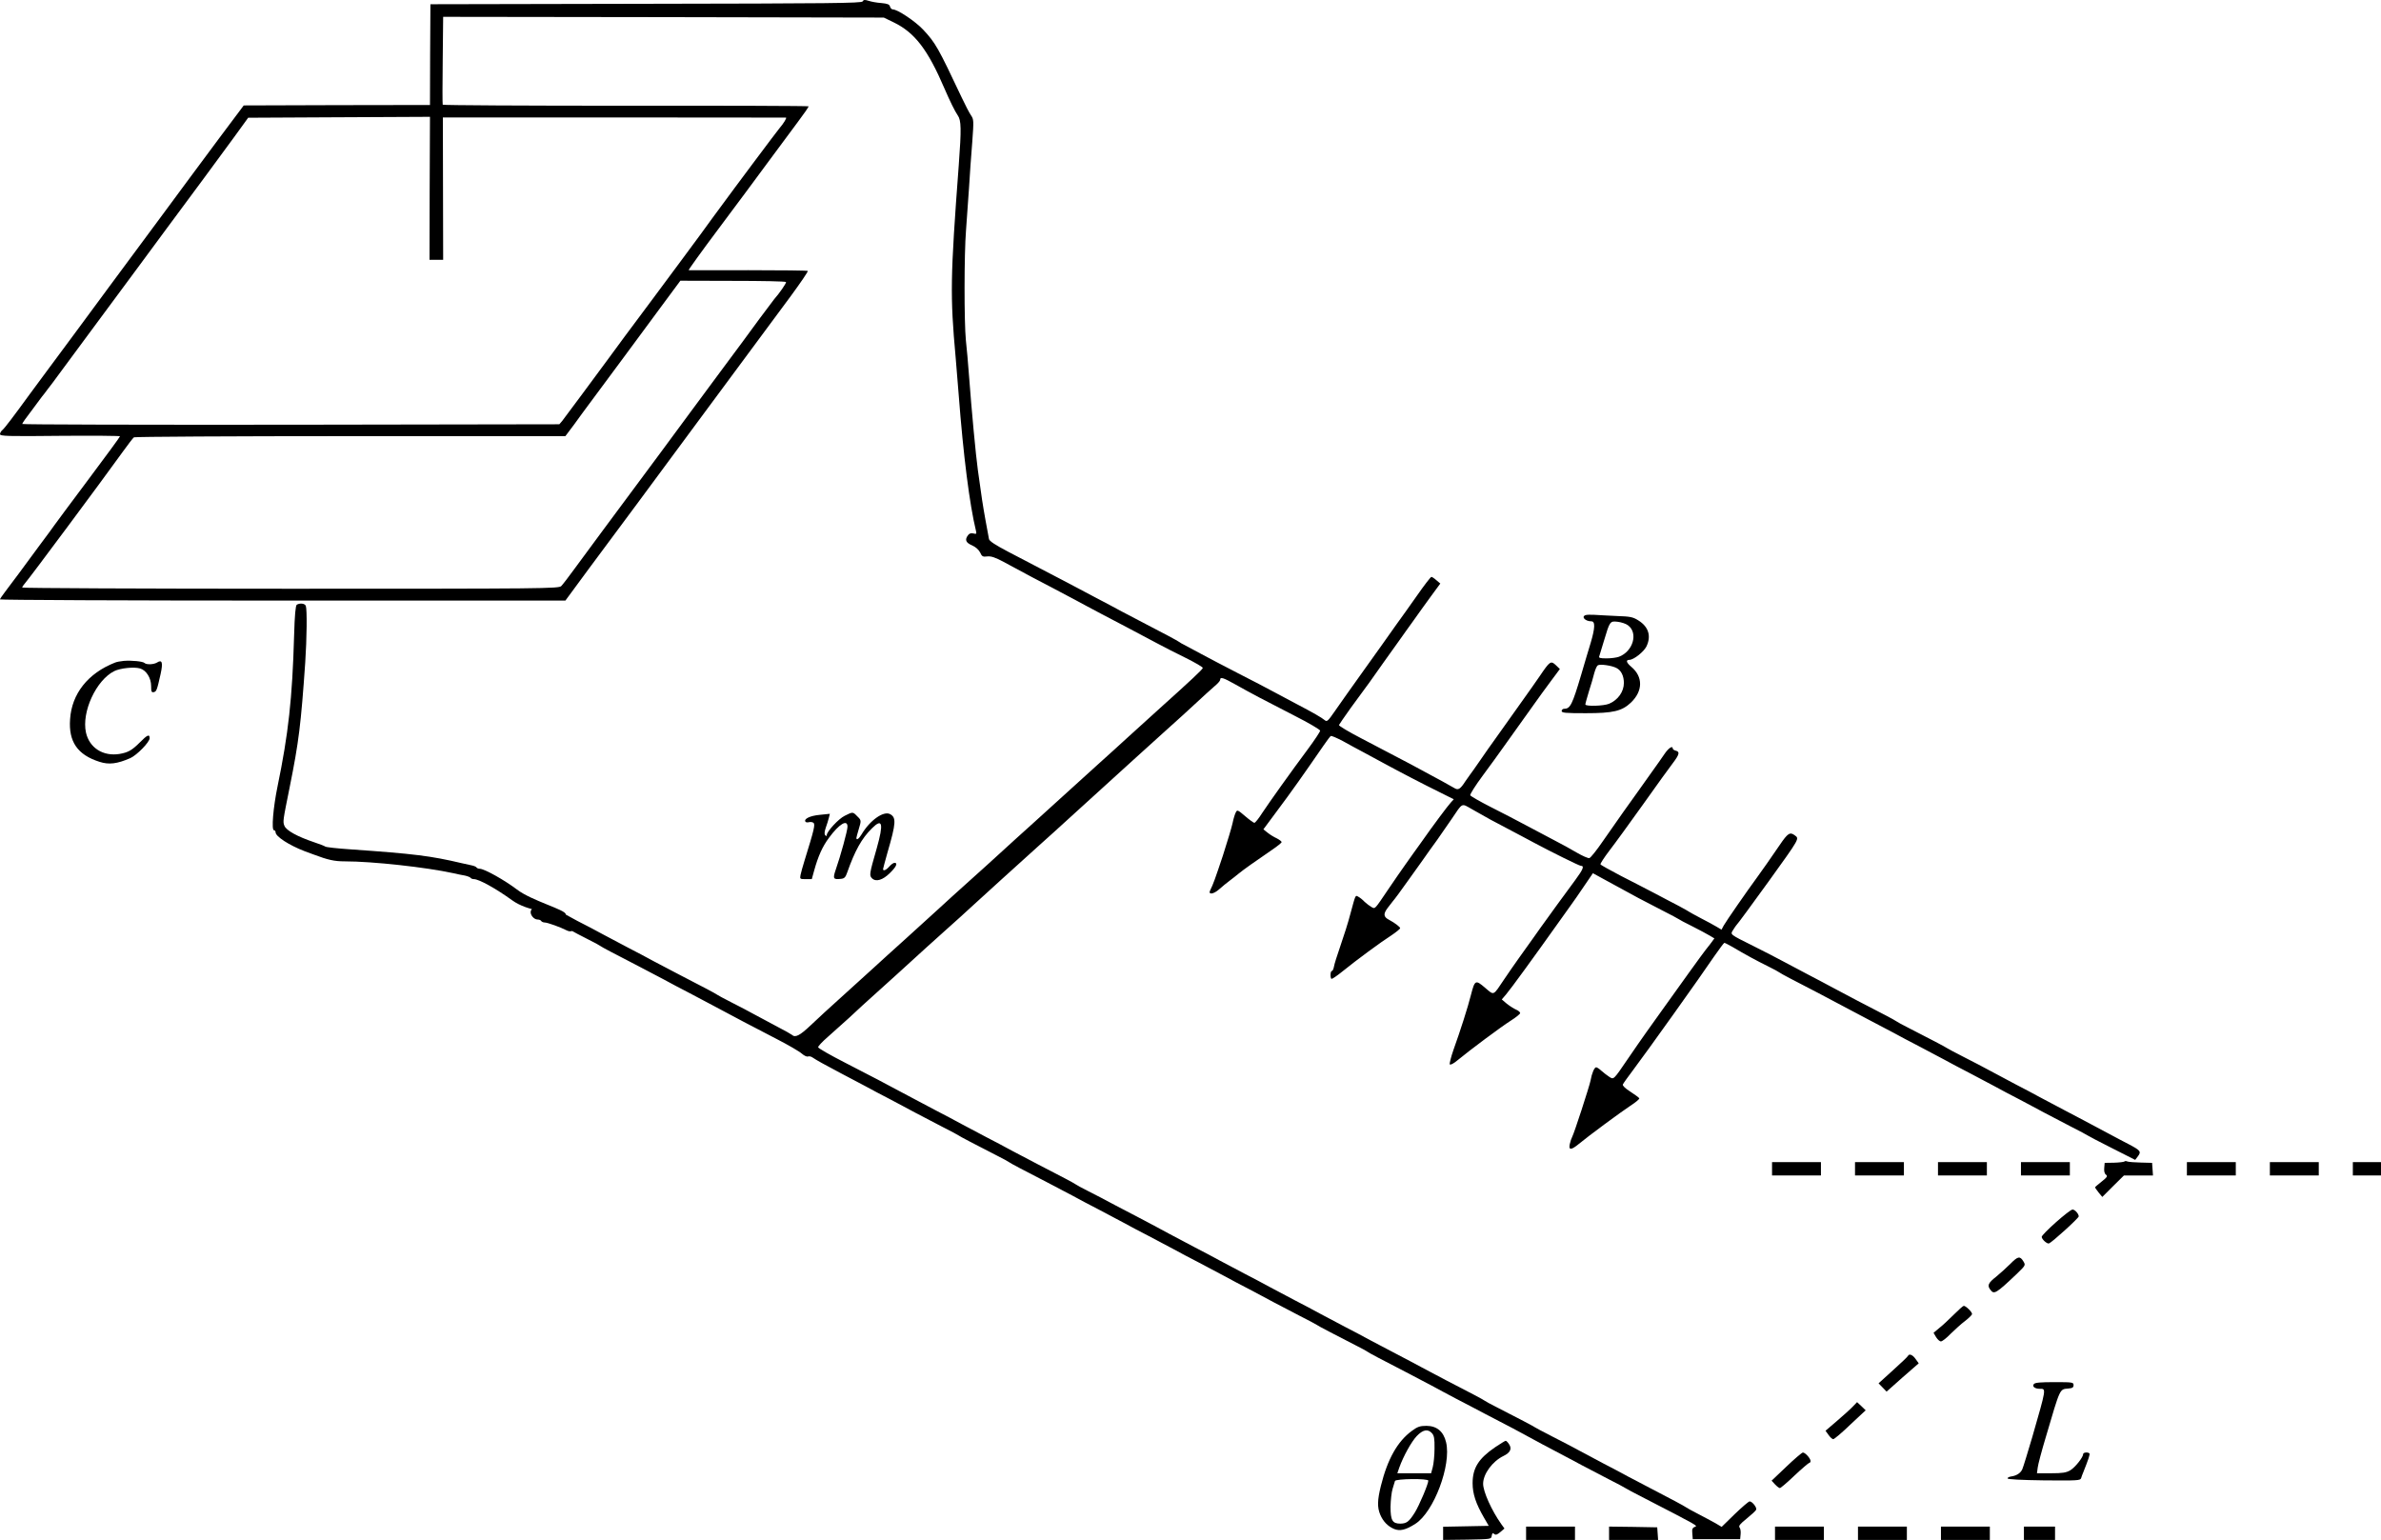 <?xml version="1.0" encoding="UTF-8" standalone="no"?>
<svg
   xmlns:dc="http://purl.org/dc/elements/1.1/"
   xmlns:cc="http://creativecommons.org/ns#"
   xmlns:rdf="http://www.w3.org/1999/02/22-rdf-syntax-ns#"
   xmlns:svg="http://www.w3.org/2000/svg"
   xmlns="http://www.w3.org/2000/svg"
   xmlns:sodipodi="http://sodipodi.sourceforge.net/DTD/sodipodi-0.dtd"
   xmlns:inkscape="http://www.inkscape.org/namespaces/inkscape"
   version="1.0"
   width="1607pt"
   height="1039.412pt"
   viewBox="0 0 1607 1039.412"
   preserveAspectRatio="xMidYMid meet"
   id="svg122"
   sodipodi:docname="GZ-3-tiyou-0938.svg"
   inkscape:version="0.92.4 (5da689c313, 2019-01-14)">
  <defs
     id="defs126" />
  <sodipodi:namedview
     pagecolor="#ffffff"
     bordercolor="#666666"
     borderopacity="1"
     objecttolerance="10"
     gridtolerance="10"
     guidetolerance="10"
     inkscape:pageopacity="0"
     inkscape:pageshadow="2"
     inkscape:window-width="1920"
     inkscape:window-height="1040"
     id="namedview124"
     showgrid="false"
     inkscape:zoom="0.24082446"
     inkscape:cx="1113.0127"
     inkscape:cy="959.77754"
     inkscape:window-x="0"
     inkscape:window-y="0"
     inkscape:window-maximized="1"
     inkscape:current-layer="g14" />
  <g
     transform="translate(-109,1170.362) scale(0.1,-0.1)"
     fill="#000000"
     stroke="none"
     id="g120">
    <g
       id="g6">
      <path
         d="M6912 11694 c-7 -12 -216 -14 -1462 -16 l-1455 -3 -2 -340 -1 -340 -629 -1 -628 -2 -167 -223 c-91 -123 -180 -242 -196 -264 -31 -43 -253 -342 -535 -723 -94 -128 -208 -281 -251 -340 -43 -59 -121 -163 -172 -232 -51 -69 -106 -143 -122 -165 -109 -150 -171 -232 -186 -244 -9 -7 -16 -20 -16 -28 0 -13 51 -15 405 -11 223 2 405 0 405 -3 0 -4 -96 -135 -213 -291 -116 -156 -220 -294 -229 -308 -9 -14 -56 -77 -103 -140 -47 -63 -110 -149 -140 -190 -30 -41 -71 -95 -90 -120 -19 -25 -35 -48 -35 -52 0 -4 859 -8 1908 -8 l1908 0 159 216 c88 119 237 320 332 447 94 128 185 250 201 272 16 22 104 141 196 265 91 124 244 330 339 458 94 128 227 307 294 397 66 90 118 166 115 170 -3 3 -184 5 -401 5 -218 0 -399 -1 -403 0 -4 0 88 128 205 284 117 156 266 357 332 447 66 90 155 210 198 267 43 57 77 106 74 108 -3 3 -559 5 -1235 4 -677 0 -1232 3 -1234 7 -2 4 -2 140 0 301 l3 292 1487 -2 1487 -3 66 -32 c143 -69 231 -184 344 -448 36 -83 69 -151 89 -180 24 -34 25 -91 7 -335 -57 -760 -59 -882 -21 -1300 5 -58 14 -168 20 -245 32 -419 74 -747 117 -924 5 -21 3 -23 -17 -18 -16 4 -28 0 -36 -11 -24 -31 -16 -51 26 -69 25 -11 45 -29 55 -48 12 -27 18 -31 48 -27 26 3 53 -6 111 -37 189 -102 227 -122 316 -168 52 -28 129 -68 170 -90 41 -23 118 -63 170 -91 98 -51 236 -124 375 -198 44 -24 133 -69 198 -101 64 -32 116 -62 115 -68 -3 -11 -82 -85 -288 -270 -73 -66 -170 -154 -215 -195 -45 -41 -141 -129 -215 -195 -73 -66 -170 -154 -215 -195 -45 -41 -142 -129 -215 -195 -74 -66 -170 -154 -215 -195 -45 -41 -139 -127 -210 -190 -71 -63 -167 -151 -215 -195 -48 -44 -147 -134 -220 -200 -74 -66 -170 -154 -215 -195 -45 -41 -142 -129 -215 -195 -74 -66 -168 -153 -210 -193 -72 -68 -103 -84 -125 -63 -6 5 -48 29 -95 53 -47 25 -116 62 -155 83 -38 21 -110 59 -160 84 -49 25 -92 48 -95 51 -3 3 -34 20 -70 39 -101 52 -277 144 -360 188 -41 23 -118 63 -170 90 -52 28 -129 68 -170 90 -41 23 -120 64 -175 92 -55 29 -104 57 -109 62 -21 20 -54 10 -64 -20 -9 -25 -7 -30 11 -40 12 -6 54 -29 92 -51 39 -22 104 -57 145 -77 41 -20 77 -40 80 -43 3 -3 34 -20 70 -39 101 -52 277 -144 360 -188 41 -23 118 -63 170 -90 52 -28 129 -68 170 -90 124 -67 267 -142 420 -221 80 -41 157 -86 172 -100 15 -13 33 -22 41 -19 8 3 23 0 33 -8 25 -17 81 -48 189 -105 50 -26 124 -65 165 -87 41 -23 118 -63 170 -90 52 -28 127 -67 165 -88 39 -21 120 -63 180 -94 61 -31 112 -58 115 -61 5 -5 118 -64 255 -134 44 -22 82 -43 85 -46 3 -3 34 -20 70 -39 101 -52 277 -144 360 -188 41 -23 118 -63 170 -90 52 -28 129 -68 170 -90 41 -23 118 -63 170 -90 52 -28 129 -68 170 -90 41 -23 118 -63 170 -90 52 -28 129 -68 170 -90 41 -23 118 -63 170 -90 52 -28 127 -67 165 -88 39 -21 120 -63 180 -94 61 -31 112 -58 115 -61 5 -5 118 -64 255 -134 44 -22 82 -43 85 -46 3 -3 34 -20 70 -39 101 -52 277 -144 360 -188 41 -23 118 -63 170 -91 52 -27 139 -72 193 -101 53 -28 139 -73 190 -99 50 -27 112 -60 137 -74 25 -14 92 -50 150 -80 58 -31 137 -72 175 -93 39 -21 120 -63 180 -94 61 -31 112 -58 115 -61 3 -3 61 -34 130 -69 366 -189 360 -185 339 -193 -16 -6 -20 -15 -17 -45 l3 -38 160 0 160 0 3 33 c2 18 -1 39 -7 46 -8 10 3 24 48 60 33 27 62 53 64 60 6 15 -27 56 -44 56 -7 0 -52 -39 -101 -86 l-88 -86 -42 25 c-24 13 -77 42 -118 63 -41 21 -77 41 -80 44 -3 3 -36 21 -75 42 -152 79 -243 127 -315 165 -41 23 -118 63 -170 90 -52 28 -126 67 -165 88 -38 21 -119 63 -180 94 -60 31 -112 58 -115 61 -5 5 -118 64 -255 134 -44 22 -82 43 -85 46 -3 3 -34 20 -70 39 -113 58 -283 147 -355 186 -38 21 -115 61 -170 90 -55 29 -134 70 -175 92 -41 23 -118 63 -170 90 -52 28 -129 68 -170 90 -41 23 -118 63 -170 90 -52 28 -129 68 -170 90 -41 23 -118 63 -170 90 -52 28 -129 68 -170 90 -41 23 -118 63 -170 90 -52 28 -129 68 -170 90 -41 23 -118 63 -170 91 -52 27 -140 73 -195 102 -55 30 -136 72 -180 94 -44 22 -82 43 -85 46 -3 3 -34 20 -70 39 -101 52 -277 144 -360 188 -41 23 -118 63 -170 90 -52 28 -129 68 -170 90 -41 23 -118 63 -170 90 -52 28 -129 68 -170 90 -163 88 -283 150 -450 236 -96 49 -176 95 -178 102 -2 6 28 38 65 70 37 33 102 91 144 129 41 39 135 125 209 191 74 66 170 154 215 195 45 41 139 127 210 190 71 63 166 149 210 190 97 89 255 232 430 390 71 63 165 149 210 190 45 41 144 131 220 200 76 69 175 159 220 200 45 41 140 127 210 190 71 63 165 149 209 190 45 42 99 91 121 110 22 18 40 38 40 44 0 23 19 17 103 -30 107 -60 178 -98 399 -211 95 -48 173 -94 173 -101 0 -7 -37 -63 -83 -125 -119 -160 -255 -351 -307 -429 -24 -38 -48 -68 -54 -68 -5 0 -33 20 -62 45 -50 43 -54 44 -63 26 -6 -11 -16 -43 -22 -73 -6 -29 -36 -127 -65 -218 -53 -159 -66 -195 -85 -233 -18 -34 19 -31 59 4 21 19 53 45 72 59 18 14 46 35 61 48 29 24 112 83 222 158 37 25 67 49 67 54 0 5 -15 16 -32 25 -18 8 -46 25 -62 38 l-29 23 89 120 c102 136 182 250 318 447 22 32 43 60 48 63 4 3 41 -13 81 -34 39 -22 102 -56 140 -76 37 -20 97 -52 135 -73 114 -62 272 -144 376 -195 l98 -49 -20 -22 c-21 -23 -115 -148 -202 -272 -28 -38 -72 -101 -100 -140 -27 -38 -82 -117 -121 -175 -94 -139 -87 -132 -113 -118 -11 6 -32 22 -46 35 -13 14 -32 29 -42 34 -21 11 -17 20 -54 -116 -14 -55 -45 -152 -67 -215 -22 -63 -42 -127 -44 -142 -3 -16 -9 -28 -14 -28 -10 0 -12 -43 -3 -53 3 -3 38 20 77 52 95 77 258 197 330 243 31 21 57 42 57 47 0 8 -35 35 -74 56 -39 20 -41 40 -10 81 16 21 31 41 34 44 8 8 60 78 107 145 24 33 66 92 93 130 27 39 72 102 100 140 27 39 71 102 97 140 77 114 65 108 136 68 114 -65 141 -80 247 -135 58 -31 137 -72 175 -93 112 -60 304 -155 314 -155 26 0 16 -24 -37 -96 -114 -155 -147 -200 -189 -259 -24 -33 -66 -91 -93 -130 -27 -38 -72 -101 -100 -140 -27 -38 -71 -101 -97 -140 -78 -116 -67 -111 -130 -58 -64 55 -69 53 -95 -48 -20 -81 -72 -243 -118 -371 -17 -49 -28 -93 -25 -98 4 -6 26 5 53 28 81 67 294 226 359 267 35 22 63 45 63 51 0 6 -12 17 -27 23 -16 7 -44 25 -63 40 l-34 29 29 34 c31 36 190 255 345 473 30 43 71 100 90 126 19 26 61 86 93 134 l58 85 62 -34 c34 -18 85 -46 112 -61 86 -48 176 -96 290 -154 61 -31 112 -58 115 -61 3 -3 44 -25 91 -48 47 -24 100 -52 118 -63 l32 -19 -28 -38 c-15 -20 -30 -39 -33 -42 -7 -7 -182 -250 -296 -410 -25 -36 -70 -99 -100 -140 -29 -41 -86 -122 -125 -180 -101 -148 -97 -144 -128 -124 -14 9 -37 27 -52 40 -14 13 -30 24 -36 24 -12 0 -29 -39 -38 -90 -8 -40 -111 -357 -124 -380 -5 -9 -12 -30 -16 -48 -9 -41 8 -42 55 -4 79 65 290 220 352 261 37 24 65 47 62 52 -3 5 -30 25 -61 45 -33 21 -53 40 -50 48 3 7 34 51 69 97 82 108 466 646 547 767 35 50 66 92 69 92 4 0 27 -12 52 -26 91 -54 167 -95 240 -131 41 -20 77 -40 80 -43 3 -3 34 -20 70 -39 113 -58 283 -147 355 -186 39 -21 115 -61 170 -90 55 -29 134 -70 175 -92 41 -23 118 -63 170 -90 52 -28 129 -68 170 -90 41 -23 118 -63 170 -90 52 -28 129 -68 170 -90 41 -23 118 -63 170 -90 52 -28 127 -67 165 -88 39 -21 120 -63 180 -94 61 -31 112 -58 115 -61 3 -3 76 -41 163 -85 l158 -80 19 25 c23 31 17 39 -63 81 -34 17 -91 48 -127 67 -158 84 -211 113 -300 159 -52 28 -129 68 -170 90 -41 23 -118 63 -170 90 -52 28 -126 67 -165 88 -38 21 -119 63 -180 94 -60 31 -112 58 -115 61 -5 5 -118 64 -255 134 -44 22 -82 43 -85 46 -3 3 -34 20 -70 39 -113 58 -283 147 -355 186 -38 21 -115 61 -170 90 -55 29 -131 69 -170 90 -38 21 -128 67 -200 103 -164 82 -158 77 -137 110 9 15 19 29 22 32 8 7 103 137 216 293 215 299 209 289 177 313 -32 24 -47 14 -100 -64 -56 -82 -127 -184 -156 -223 -62 -84 -211 -299 -223 -322 l-15 -28 -32 19 c-18 11 -66 37 -107 58 -41 22 -77 41 -80 44 -3 3 -36 21 -75 42 -38 20 -110 57 -160 84 -49 26 -151 78 -225 116 -74 39 -136 73 -138 78 -2 4 25 46 60 92 35 45 138 187 228 313 90 127 181 253 202 280 43 57 47 75 18 82 -11 3 -20 9 -20 14 0 23 -29 4 -57 -38 -18 -27 -55 -79 -83 -118 -27 -38 -70 -99 -96 -135 -25 -36 -70 -99 -100 -140 -29 -41 -89 -127 -133 -190 -43 -63 -85 -116 -94 -118 -9 -2 -47 15 -85 37 -37 22 -106 60 -153 84 -46 24 -131 70 -189 100 -58 31 -165 87 -239 124 -73 37 -135 73 -138 79 -2 7 35 66 84 132 48 65 113 154 143 197 30 43 75 106 100 140 25 34 70 97 100 140 30 43 83 115 117 161 l61 82 -27 26 c-34 32 -40 28 -109 -74 -28 -41 -74 -106 -102 -145 -47 -65 -77 -108 -197 -277 -27 -36 -72 -102 -102 -145 -30 -43 -61 -88 -70 -99 -9 -12 -23 -32 -31 -44 -34 -53 -48 -61 -73 -46 -12 7 -49 28 -82 46 -174 95 -221 120 -545 289 -85 44 -154 85 -153 91 2 5 38 57 80 116 43 58 99 135 126 172 61 87 134 189 197 277 28 39 72 102 100 140 27 39 79 110 115 160 l66 90 -26 22 c-14 13 -30 23 -34 23 -5 0 -49 -57 -97 -126 -49 -69 -110 -156 -137 -192 -26 -37 -69 -98 -97 -137 -27 -38 -83 -117 -125 -175 -104 -145 -138 -194 -197 -278 -45 -65 -52 -72 -67 -59 -20 17 -81 52 -192 110 -46 24 -115 61 -154 82 -38 21 -146 77 -240 125 -93 48 -206 107 -250 131 -44 24 -94 51 -110 59 -17 8 -32 17 -35 20 -3 3 -36 21 -75 42 -152 79 -243 127 -315 165 -41 23 -120 64 -175 93 -55 29 -138 73 -185 98 -120 63 -265 139 -408 213 -85 45 -124 70 -127 84 -2 11 -13 70 -24 130 -18 101 -26 152 -51 335 -14 101 -42 398 -60 640 -6 80 -15 186 -21 237 -12 120 -12 584 1 743 5 69 14 196 20 283 5 86 15 226 22 311 11 148 10 154 -9 182 -11 16 -39 70 -62 119 -160 339 -177 369 -260 458 -52 56 -173 137 -205 137 -8 0 -16 9 -19 19 -4 15 -16 20 -58 24 -30 2 -69 9 -86 15 -26 8 -34 8 -41 -4z m-2922 -1261 l-1 -483 46 0 46 0 -1 480 -1 481 1153 0 c634 0 1157 -1 1162 -1 9 0 -14 -38 -44 -73 -17 -20 -303 -402 -403 -539 -22 -29 -78 -106 -125 -171 -48 -65 -197 -267 -332 -448 -135 -180 -265 -356 -290 -391 -75 -103 -297 -401 -316 -426 l-19 -22 -1813 -3 c-996 -1 -1812 1 -1812 5 0 5 28 45 63 90 34 46 65 87 69 93 5 5 23 29 40 52 18 23 47 61 64 85 17 24 106 144 198 268 91 124 244 330 339 458 94 128 186 252 203 275 141 189 376 508 454 615 l95 131 575 3 c316 2 592 3 613 3 l39 0 -2 -482z m2405 -633 c4 -6 -46 -78 -80 -116 -5 -6 -50 -66 -100 -133 -49 -68 -166 -226 -260 -352 -93 -126 -187 -253 -208 -281 -21 -29 -111 -151 -200 -271 -329 -443 -504 -679 -577 -779 -41 -57 -83 -111 -92 -120 -17 -17 -112 -18 -1828 -18 -995 0 -1810 4 -1810 8 0 5 8 17 18 28 28 31 518 690 661 889 36 50 69 93 75 97 6 4 664 8 1462 8 l1450 0 60 80 c32 45 73 100 90 123 132 178 382 515 492 665 l134 181 354 -1 c195 0 356 -3 359 -8z"
         id="path4" />
    </g>
    <g
       id="g14">
      <path
         d="m 3093,7622 c -8,-5 -14,-68 -18,-207 -12,-427 -39,-667 -112,-1020 -29,-141 -42,-295 -24,-295 6,0 11,-6 11,-14 0,-28 91,-87 195,-127 11,-4 40,-15 65,-24 93,-35 137,-45 207,-45 189,0 550,-40 733,-80 25,-6 60,-13 78,-16 18,-4 35,-11 38,-15 3,-5 13,-9 23,-9 33,0 146,-62 258,-143 105,-76 280.929,-84.75 216.929,-59.75 -46,17 -84,13 -91,-11 -8,-24 19,-59 46,-59 10,0 21,-4 24,-10 3,-5 14,-10 24,-10 18,0 107,-32 143,-51 38,-20 58,-5 58,43 0,13 -10,24 -30,31 -21,8 -30,18 -30,33 0,30 -229.929,90.75 -328.929,166.75 -83,63 -220,140 -251,140 -9,0 -19,4 -22,9 -3,5 -18,11 -33,14 -16,3 -46,10 -68,15 -208,49 -320,63 -750,93 -88,6 -164,14 -170,19 -5,4 -39,17 -75,29 -113,38 -187,79 -200,110 -12,29 -11,33 35,261 62,307 76,424 105,841 11,164 13,359 4,383 -6,17 -40,21 -61,8 z"
         id="path12"
         inkscape:connector-curvature="0"
         sodipodi:nodetypes="cccssccscccscccscscscscsscccccccccc" />
    </g>
    <g
       id="g18">
      <path
         d="M11792 7552 c-32 -10 -4 -42 39 -42 26 0 25 -44 -5 -145 -14 -44 -42 -141 -64 -215 -60 -202 -74 -230 -114 -230 -10 0 -18 -7 -18 -15 0 -13 25 -15 163 -15 185 0 244 14 305 72 81 78 82 174 2 241 -34 29 -39 47 -12 47 29 1 96 54 114 90 34 70 15 133 -54 176 -36 23 -54 27 -147 30 -58 3 -126 6 -151 8 -25 1 -51 1 -58 -2z m286 -69 c70 -52 34 -176 -61 -212 -16 -6 -53 -11 -84 -11 -45 0 -54 3 -49 15 3 8 17 54 31 102 40 134 41 136 93 130 25 -3 56 -13 70 -24z m-78 -288 c32 -16 50 -54 50 -101 0 -59 -40 -115 -99 -140 -37 -16 -161 -19 -161 -5 0 6 11 45 24 88 14 43 30 98 36 123 7 25 17 49 24 53 15 10 94 -1 126 -18z"
         id="path16" />
    </g>
    <g
       id="g22">
      <path
         d="M1925 7243 c-22 -2 -49 -7 -60 -12 -182 -72 -291 -210 -302 -382 -11 -151 50 -240 198 -287 64 -21 120 -14 209 25 44 20 130 108 130 134 0 30 -16 23 -67 -29 -53 -53 -79 -67 -136 -77 -111 -18 -204 41 -227 145 -30 139 69 353 191 414 41 20 133 30 174 18 42 -12 75 -64 75 -119 0 -37 3 -44 17 -41 19 3 23 15 47 123 17 77 10 99 -24 77 -23 -14 -72 -16 -85 -3 -12 11 -87 18 -140 14z"
         id="path20" />
    </g>
    <g
       id="g26">
      <path
         d="M6792 6198 c-42 -20 -122 -107 -122 -131 0 -7 -3 -8 -10 -1 -7 7 -6 23 3 50 8 21 17 52 21 67 l7 28 -68 -7 c-65 -6 -109 -27 -97 -46 3 -5 13 -6 22 -4 10 3 23 2 31 -3 15 -10 7 -43 -59 -256 -12 -38 -24 -82 -27 -97 -5 -27 -4 -28 35 -28 l41 0 16 58 c27 97 56 162 100 221 69 94 125 127 125 75 0 -27 -47 -198 -80 -292 -20 -59 -16 -66 36 -60 23 2 31 11 42 43 52 147 97 229 167 298 71 71 80 34 32 -136 -50 -174 -51 -182 -31 -202 26 -25 72 -12 121 37 43 42 54 68 30 68 -7 0 -23 -11 -35 -25 -21 -24 -42 -33 -42 -17 0 4 14 54 30 112 58 199 60 236 17 259 -44 23 -136 -42 -192 -137 -18 -30 -35 -42 -35 -24 0 4 7 29 15 56 19 63 19 63 -10 91 -29 30 -29 30 -83 3z"
         id="path24" />
    </g>
    <g
       id="g30">
      <path
         d="M15428 3864 c-4 -3 -35 -7 -70 -8 l-63 -1 -3 -35 c-2 -22 2 -38 12 -45 12 -9 8 -17 -29 -46 -24 -19 -44 -36 -45 -39 0 -3 11 -18 24 -35 l25 -30 73 73 73 72 98 0 98 0 -3 43 -3 42 -75 2 c-41 1 -82 4 -91 7 -8 4 -18 4 -21 0z"
         id="path28" />
    </g>
    <g
       id="g34">
      <path
         d="M13050 3815 l0 -45 165 0 165 0 0 45 0 45 -165 0 -165 0 0 -45z"
         id="path32" />
    </g>
    <g
       id="g38">
      <path
         d="M13610 3815 l0 -45 165 0 165 0 0 45 0 45 -165 0 -165 0 0 -45z"
         id="path36" />
    </g>
    <g
       id="g42">
      <path
         d="M14170 3815 l0 -45 165 0 165 0 0 45 0 45 -165 0 -165 0 0 -45z"
         id="path40" />
    </g>
    <g
       id="g46">
      <path
         d="M14730 3815 l0 -45 165 0 165 0 0 45 0 45 -165 0 -165 0 0 -45z"
         id="path44" />
    </g>
    <g
       id="g50">
      <path
         d="M15850 3815 l0 -45 165 0 165 0 0 45 0 45 -165 0 -165 0 0 -45z"
         id="path48" />
    </g>
    <g
       id="g54">
      <path
         d="M16410 3815 l0 -45 165 0 165 0 0 45 0 45 -165 0 -165 0 0 -45z"
         id="path52" />
    </g>
    <g
       id="g58">
      <path
         d="M16970 3815 l0 -45 95 0 95 0 0 45 0 45 -95 0 -95 0 0 -45z"
         id="path56" />
    </g>
    <g
       id="g62">
      <path
         d="M14966 3454 c-53 -47 -96 -91 -96 -98 0 -17 36 -49 49 -45 20 7 201 171 201 183 -1 18 -26 46 -42 46 -9 0 -59 -39 -112 -86z"
         id="path60" />
    </g>
    <g
       id="g66">
      <path
         d="M14660 3175 c-25 -25 -69 -65 -97 -88 -55 -43 -62 -60 -39 -89 24 -33 38 -25 175 105 62 60 63 61 48 86 -23 39 -38 36 -87 -14z"
         id="path64" />
    </g>
    <g
       id="g70">
      <path
         d="M14275 2829 c-33 -33 -77 -74 -98 -90 l-37 -31 17 -29 c10 -16 24 -29 33 -29 9 0 38 23 65 51 28 27 71 67 98 87 26 20 47 41 47 47 0 14 -42 55 -56 55 -5 0 -36 -28 -69 -61z"
         id="path68" />
    </g>
    <g
       id="g74">
      <path
         d="M13968 2553 c-1 -5 -47 -48 -101 -97 l-98 -89 27 -28 27 -28 108 96 109 95 -21 29 c-19 28 -43 38 -51 22z"
         id="path72" />
    </g>
    <g
       id="g78">
      <path
         d="M14817 2362 c-13 -16 6 -32 41 -32 43 0 44 7 -52 -327 -31 -105 -61 -203 -67 -216 -12 -27 -40 -44 -77 -49 -12 -2 -23 -7 -22 -13 0 -6 91 -11 245 -13 227 -2 246 -1 251 15 3 10 9 27 14 38 37 93 47 124 42 129 -9 10 -42 7 -42 -4 0 -22 -54 -90 -87 -110 -28 -16 -52 -20 -130 -20 l-95 0 5 38 c2 20 27 114 55 207 99 336 92 321 152 327 27 2 35 7 35 23 0 19 -7 20 -128 20 -95 0 -132 -3 -140 -13z"
         id="path76" />
    </g>
    <g
       id="g82">
      <path
         d="M13594 2209 c-16 -17 -64 -60 -106 -96 l-77 -66 20 -28 c11 -16 26 -29 32 -29 7 0 59 44 115 98 l104 97 -29 28 -29 27 -30 -31z"
         id="path80" />
    </g>
    <g
       id="g86">
      <path
         d="M10619 2046 c-97 -71 -164 -190 -209 -371 -24 -97 -25 -144 -5 -193 20 -48 52 -80 94 -98 39 -16 79 -7 144 35 124 79 244 397 207 550 -17 73 -63 111 -133 111 -43 0 -60 -6 -98 -34z m136 -16 c14 -16 18 -36 17 -104 0 -46 -6 -102 -12 -125 l-11 -41 -114 0 -114 0 13 38 c28 78 82 175 118 213 42 44 75 50 103 19z m-25 -320 c0 -23 -62 -169 -91 -215 -39 -62 -55 -74 -97 -75 -54 0 -67 21 -67 114 1 45 7 99 14 121 7 22 14 46 16 53 5 15 225 18 225 2z"
         id="path84" />
    </g>
    <g
       id="g90">
      <path
         d="M11180 1935 c-111 -76 -151 -140 -151 -242 0 -72 22 -138 77 -233 l32 -55 -154 -3 -154 -3 0 -45 0 -44 163 2 c161 3 162 3 165 26 3 18 7 21 17 12 10 -8 20 -5 41 13 l28 24 -21 29 c-66 93 -123 220 -123 273 0 66 63 152 138 188 45 22 58 48 37 79 -8 13 -19 24 -23 23 -4 0 -36 -20 -72 -44z"
         id="path88" />
    </g>
    <g
       id="g94">
      <path
         d="M13146 1804 l-99 -94 23 -25 c13 -14 28 -25 33 -25 5 0 50 38 99 85 50 47 95 85 99 85 5 0 9 6 9 13 -1 18 -36 57 -52 57 -7 -1 -58 -44 -112 -96z"
         id="path92" />
    </g>
    <g
       id="g98">
      <path
         d="M11390 1355 l0 -45 165 0 165 0 0 45 0 45 -165 0 -165 0 0 -45z"
         id="path96" />
    </g>
    <g
       id="g102">
      <path
         d="M11950 1355 l0 -45 166 0 165 0 -3 43 -3 42 -162 3 -163 2 0 -45z"
         id="path100" />
    </g>
    <g
       id="g106">
      <path
         d="M13070 1355 l0 -45 165 0 165 0 0 45 0 45 -165 0 -165 0 0 -45z"
         id="path104" />
    </g>
    <g
       id="g110">
      <path
         d="M13630 1355 l0 -45 165 0 165 0 0 45 0 45 -165 0 -165 0 0 -45z"
         id="path108" />
    </g>
    <g
       id="g114">
      <path
         d="M14190 1355 l0 -45 165 0 165 0 0 45 0 45 -165 0 -165 0 0 -45z"
         id="path112" />
    </g>
    <g
       id="g118">
      <path
         d="M14750 1355 l0 -45 105 0 105 0 0 45 0 45 -105 0 -105 0 0 -45z"
         id="path116" />
    </g>
  </g>
</svg>
